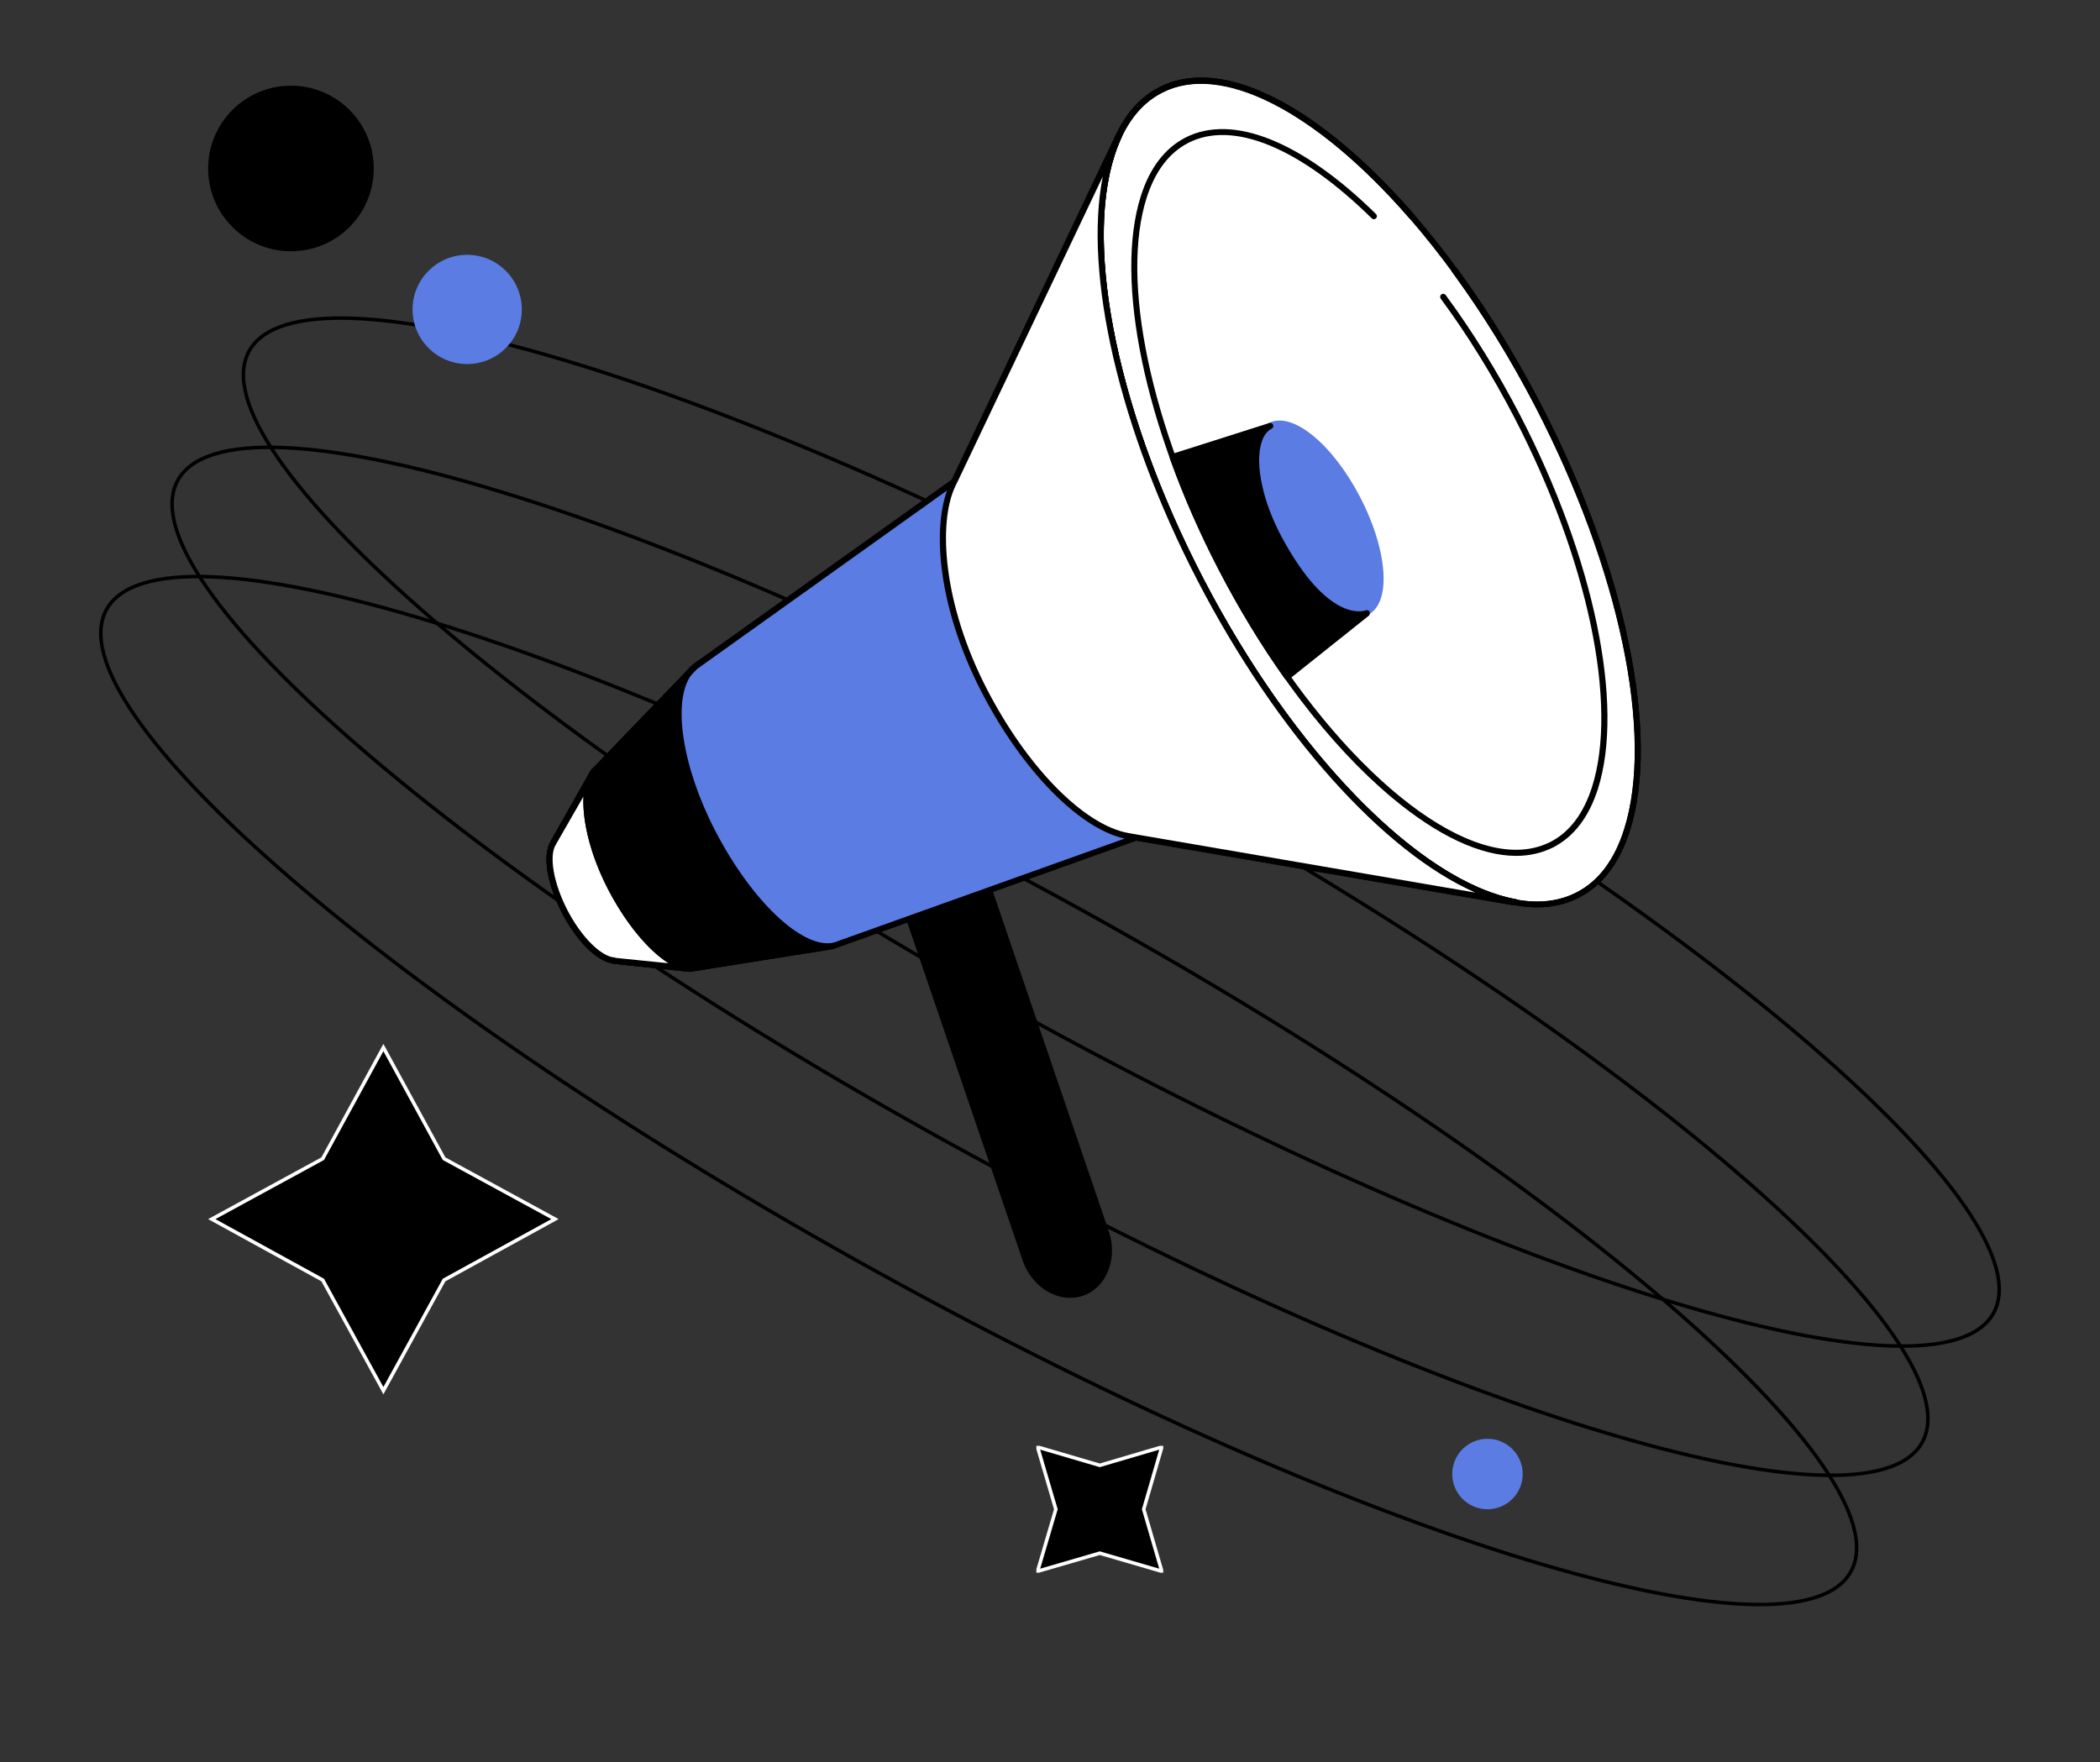 <svg width="224" height="188" viewBox="0 0 224 188" fill="none" xmlns="http://www.w3.org/2000/svg">
<rect x="0" y="0" width="224" height="188" fill="#333333" stroke="none"/>
<g clip-path="url(#clip0_1479_37086)">
<path d="M117.31 156.33L123.927 154.38L121.996 161.016L123.927 167.633L117.31 165.702L110.675 167.633L112.624 161.016L110.675 154.38L117.31 156.33Z" fill="black" stroke="white" stroke-width="0.376" stroke-miterlimit="10"/>
</g>
<g clip-path="url(#clip1_1479_37086)">
<path d="M47.369 123.615L59.201 130.062L47.369 136.561L40.895 148.368L34.422 136.561L22.59 130.062L34.422 123.615L40.895 111.756L47.369 123.615Z" fill="black" stroke="white" stroke-width="0.376" stroke-miterlimit="10"/>
</g>
<path d="M212.64 140.089C211.926 141.384 210.596 142.321 208.681 142.901C206.764 143.483 204.279 143.702 201.286 143.573C195.301 143.315 187.33 141.665 177.927 138.787C159.123 133.031 134.626 122.377 108.898 108.185C83.169 93.993 61.09 78.957 46.191 66.122C38.74 59.704 33.093 53.842 29.682 48.917C27.976 46.455 26.835 44.235 26.305 42.304C25.774 40.374 25.857 38.75 26.571 37.455C27.285 36.16 28.615 35.224 30.531 34.643C32.447 34.062 34.933 33.842 37.926 33.971C43.911 34.23 51.881 35.88 61.285 38.758C80.089 44.513 104.585 55.168 130.314 69.359C156.042 83.551 178.122 98.587 193.021 111.422C200.471 117.841 206.119 123.702 209.53 128.627C211.235 131.09 212.376 133.309 212.907 135.24C213.437 137.17 213.354 138.795 212.64 140.089Z" stroke="black" stroke-width="0.376"/>
<path d="M205.034 153.876C204.32 155.171 202.99 156.107 201.074 156.688C199.158 157.269 196.672 157.489 193.679 157.36C187.694 157.102 179.724 155.452 170.32 152.574C151.516 146.818 127.02 136.163 101.291 121.972C75.563 107.78 53.483 92.744 38.584 79.909C31.134 73.49 25.486 67.629 22.075 62.704C20.369 60.242 19.229 58.022 18.698 56.091C18.168 54.161 18.25 52.536 18.965 51.242C19.679 49.947 21.009 49.011 22.924 48.43C24.841 47.849 27.326 47.629 30.319 47.758C36.304 48.017 44.275 49.666 53.678 52.545C72.482 58.3 96.979 68.955 122.707 83.146C148.436 97.338 170.515 112.374 185.414 125.209C192.865 131.628 198.512 137.489 201.923 142.414C203.629 144.876 204.769 147.096 205.3 149.027C205.831 150.957 205.748 152.582 205.034 153.876Z" stroke="black" stroke-width="0.376"/>
<path d="M197.43 167.663C196.716 168.958 195.386 169.895 193.471 170.475C191.554 171.056 189.069 171.276 186.076 171.147C180.091 170.889 172.12 169.239 162.717 166.361C143.913 160.605 119.416 149.951 93.688 135.759C67.959 121.567 45.88 106.531 30.981 93.696C23.53 87.278 17.883 81.416 14.472 76.492C12.766 74.029 11.626 71.809 11.095 69.878C10.564 67.948 10.647 66.324 11.361 65.029C12.075 63.734 13.405 62.798 15.321 62.217C17.237 61.636 19.723 61.416 22.716 61.545C28.701 61.804 36.671 63.453 46.075 66.332C64.879 72.087 89.375 82.742 115.104 96.933C140.832 111.125 162.912 126.161 177.811 138.996C185.261 145.415 190.909 151.276 194.32 156.201C196.026 158.664 197.166 160.883 197.697 162.814C198.227 164.744 198.145 166.369 197.43 167.663Z" stroke="black" stroke-width="0.376"/>
<circle cx="49.832" cy="33.012" r="5.827" fill="#5B7CE2"/>
<circle cx="158.664" cy="157.257" r="3.759" fill="#5B7CE2"/>
<circle cx="31.035" cy="17.975" r="8.834" fill="black"/>
<path d="M115.421 137.93C113.051 138.74 110.343 137.135 109.401 134.352L94.74 91.398L103.307 88.467L117.983 131.481C118.925 134.234 117.776 137.12 115.421 137.93Z" fill="black"/>
<path d="M114.141 138.46C113.449 138.46 112.743 138.298 112.065 137.96C110.697 137.282 109.607 136.016 109.077 134.455L94.417 91.5C94.358 91.338 94.446 91.147 94.623 91.088L103.19 88.158C103.278 88.128 103.366 88.128 103.44 88.172C103.513 88.217 103.572 88.275 103.602 88.364L118.277 131.377C119.263 134.293 118.027 137.371 115.51 138.239C115.083 138.387 114.612 138.46 114.141 138.46ZM95.153 91.603L109.71 134.249C110.181 135.648 111.153 136.796 112.36 137.385C113.331 137.856 114.376 137.945 115.318 137.621C117.497 136.87 118.557 134.16 117.674 131.583L103.101 88.879L95.153 91.603Z" fill="black"/>
<path d="M101.79 51.388L74.073 71.164L63.283 82.371L59.044 89.866L59.029 89.925C58.19 91.221 58.676 94.21 60.251 97.258C61.797 100.262 63.975 102.353 65.506 102.471L65.462 102.5L73.602 103.384L88.837 100.954L121.176 89.38L161.375 96.272L161.655 96.286C151.557 94.401 137.927 80.898 128.02 61.799C118.129 42.715 114.979 23.851 119.321 14.545H119.306L102.011 50.917L101.79 51.388Z" fill="#5B7CE2"/>
<path d="M168.336 95.455C178.271 90.294 176.35 66.894 164.045 43.191C151.74 19.488 133.712 4.457 123.777 9.618C113.842 14.78 115.763 38.179 128.068 61.883C140.372 85.586 158.401 100.617 168.336 95.455Z" fill="white"/>
<path d="M163.966 96.802C159.639 96.802 154.428 94.387 148.82 89.689C141.18 83.298 133.688 73.447 127.727 61.932C118.703 44.497 114.979 26.62 118.247 16.386C119.336 12.969 121.162 10.584 123.649 9.302C128.595 6.77 135.557 8.92 143.27 15.369C150.91 21.76 158.402 31.612 164.364 43.127C173.402 60.562 177.126 78.439 173.843 88.673C172.754 92.09 170.929 94.475 168.441 95.756C167.102 96.463 165.6 96.802 163.966 96.802ZM128.153 8.92C126.637 8.92 125.224 9.229 123.958 9.892C121.618 11.084 119.91 13.352 118.88 16.606C115.656 26.693 119.366 44.379 128.315 61.666C140.503 85.183 158.373 100.233 168.161 95.211C170.502 94.019 172.209 91.751 173.24 88.496C176.463 78.409 172.754 60.724 163.804 43.436C153.192 22.968 138.295 8.92 128.153 8.92Z" fill="black"/>
<path d="M163.966 96.802C159.639 96.802 154.428 94.387 148.82 89.689C141.18 83.299 133.688 73.447 127.727 61.932C118.703 44.497 114.979 26.62 118.247 16.386C119.336 12.969 121.162 10.584 123.649 9.303C126.961 7.594 131.289 8.021 136.161 10.525C140.827 12.925 145.876 17.181 150.792 22.821C150.91 22.953 150.895 23.159 150.763 23.277C150.63 23.395 150.424 23.38 150.306 23.248C140.327 11.791 130.229 6.667 123.958 9.892C121.618 11.084 119.91 13.352 118.88 16.607C115.656 26.694 119.366 44.379 128.315 61.667C138.913 82.121 153.824 96.183 163.952 96.183C165.468 96.183 166.881 95.874 168.147 95.212C170.487 94.019 172.195 91.751 173.225 88.497C176.449 78.41 172.739 60.724 163.79 43.437C161.125 38.282 158.123 33.438 154.899 29.035C154.796 28.888 154.825 28.681 154.973 28.578C155.12 28.475 155.326 28.505 155.429 28.652C158.682 33.084 161.685 37.959 164.378 43.142C173.402 60.562 177.126 78.439 173.843 88.673C172.754 92.09 170.929 94.475 168.441 95.756C167.102 96.463 165.6 96.802 163.966 96.802Z" fill="black"/>
<path d="M145.794 65.281C148.095 64.085 147.653 58.669 144.805 53.184C141.958 47.698 137.783 44.221 135.482 45.416C133.18 46.612 133.623 52.028 136.471 57.514C139.318 62.999 143.492 66.477 145.794 65.281Z" fill="#5B7CE2"/>
<path d="M144.787 65.848C142.255 65.848 138.722 62.579 136.176 57.646C134.056 53.553 133.188 49.341 133.968 46.911C134.248 46.057 134.704 45.453 135.337 45.13C137.839 43.848 142.123 47.338 145.096 53.066C147.216 57.16 148.084 61.372 147.304 63.801C147.024 64.656 146.568 65.259 145.935 65.583C145.582 65.76 145.199 65.848 144.787 65.848ZM136.485 45.498C136.176 45.498 135.881 45.556 135.631 45.689C135.146 45.939 134.792 46.411 134.571 47.103C133.85 49.37 134.689 53.405 136.735 57.352C139.444 62.579 143.521 66.099 145.626 65.009C146.112 64.759 146.465 64.287 146.686 63.595C147.407 61.313 146.553 57.293 144.522 53.346C142.137 48.767 138.722 45.498 136.485 45.498Z" fill="#5B7CE2"/>
<path d="M161.729 91.309C157.931 91.309 153.368 89.189 148.452 85.08C141.769 79.485 135.204 70.855 129.993 60.783C122.089 45.528 118.836 29.874 121.692 20.906C122.648 17.902 124.253 15.811 126.446 14.678C131.48 12.101 138.884 15.075 146.774 22.835C146.906 22.968 146.906 23.159 146.774 23.292C146.641 23.424 146.45 23.424 146.317 23.292C138.634 15.738 131.495 12.793 126.74 15.252C124.709 16.297 123.222 18.256 122.31 21.098C119.498 29.904 122.737 45.365 130.567 60.489C139.826 78.38 152.853 90.661 161.714 90.661C163.039 90.661 164.261 90.382 165.379 89.822C167.411 88.776 168.897 86.818 169.81 83.976C172.621 75.17 169.383 59.708 161.552 44.585C159.182 40.02 156.533 35.735 153.677 31.862C153.574 31.715 153.604 31.509 153.751 31.406C153.898 31.303 154.104 31.332 154.207 31.479C157.092 35.396 159.756 39.696 162.141 44.291C170.045 59.546 173.299 75.2 170.443 84.167C169.486 87.171 167.882 89.262 165.688 90.396C164.481 91 163.157 91.309 161.729 91.309Z" fill="black"/>
<path d="M73.617 103.693C73.603 103.693 73.588 103.693 73.588 103.693L65.448 102.81C65.404 102.81 65.36 102.795 65.316 102.766C63.638 102.501 61.518 100.38 59.972 97.406C58.324 94.269 57.838 91.206 58.736 89.763L58.751 89.719L62.99 82.209C63.005 82.179 63.019 82.165 63.034 82.15L73.823 70.944C73.838 70.929 73.853 70.914 73.868 70.9L101.511 51.167L118.998 14.398C119.042 14.324 119.101 14.265 119.189 14.236C119.278 14.206 119.366 14.206 119.44 14.25C119.602 14.324 119.675 14.515 119.602 14.677C115.171 24.175 118.674 43.053 128.301 61.637C137.942 80.25 151.381 94.033 161.729 95.933C161.891 95.962 162.009 96.11 161.994 96.286C161.979 96.448 161.832 96.566 161.67 96.581L161.391 96.566C161.376 96.566 161.361 96.566 161.346 96.566L121.221 89.689L88.955 101.234C88.941 101.234 88.911 101.249 88.896 101.249L73.662 103.679C73.647 103.693 73.632 103.693 73.617 103.693ZM65.683 102.191L73.617 103.045L88.779 100.616L121.103 89.056C121.162 89.041 121.206 89.027 121.265 89.041L157.387 95.226C147.628 90.941 136.22 78.292 127.756 61.946C119.351 45.719 115.598 29.241 117.659 18.83L102.085 51.521C102.056 51.565 102.026 51.609 101.982 51.639L74.294 71.415L63.549 82.562L59.31 90.072C59.31 90.087 59.295 90.102 59.295 90.102C58.53 91.294 59.045 94.24 60.532 97.111C61.989 99.924 64.094 102.044 65.536 102.147C65.595 102.147 65.639 102.162 65.683 102.191Z" fill="black"/>
<path d="M101.834 51.27L119.307 14.53H119.321C114.979 23.837 118.144 42.7 128.021 61.784C137.927 80.898 151.557 94.401 161.684 96.257L161.405 96.242L121.264 89.365L120.337 89.203C115.671 88.379 109.445 82.312 104.984 73.653C100.407 64.774 99.597 55.923 101.628 51.712L101.834 51.27Z" fill="white"/>
<path d="M161.684 96.581C161.669 96.581 161.684 96.581 161.684 96.581L161.39 96.566C161.375 96.566 161.36 96.566 161.345 96.566L121.205 89.689L120.278 89.527C115.347 88.658 109.091 82.341 104.69 73.815C99.7 64.126 99.449 55.496 101.333 51.579L101.554 51.138L119.026 14.412C119.071 14.338 119.13 14.28 119.218 14.25C119.306 14.221 119.394 14.221 119.468 14.265C119.63 14.338 119.704 14.53 119.63 14.692C115.199 24.19 118.703 43.068 128.329 61.652C137.971 80.265 151.41 94.048 161.758 95.947C161.919 95.977 162.037 96.124 162.023 96.301C161.978 96.448 161.846 96.581 161.684 96.581ZM117.628 18.83L102.128 51.417L101.908 51.859C100.038 55.747 100.583 64.435 105.264 73.506C109.576 81.87 115.656 88.055 120.395 88.879L121.323 89.041L157.371 95.226C147.612 90.941 136.204 78.291 127.74 61.946C119.336 45.718 115.582 29.241 117.628 18.83Z" fill="black"/>
<path d="M73.175 103.649C73.161 103.649 73.146 103.649 73.146 103.649L65.433 102.824C65.389 102.824 65.345 102.81 65.3 102.78C63.622 102.515 61.503 100.395 59.957 97.42C58.323 94.269 57.837 91.206 58.735 89.763L58.75 89.719L62.989 82.209C63.078 82.047 63.269 82.002 63.431 82.091C63.593 82.179 63.637 82.371 63.549 82.533L59.309 90.072C59.309 90.087 59.295 90.102 59.295 90.102C58.529 91.294 59.045 94.24 60.531 97.111C61.989 99.924 64.093 102.044 65.536 102.147C65.58 102.147 65.639 102.162 65.668 102.191L73.205 103.001C73.382 103.016 73.514 103.178 73.484 103.355C73.47 103.517 73.337 103.649 73.175 103.649Z" fill="black"/>
<path d="M73.69 103.325C71.188 103.148 67.684 99.599 65.138 94.696C62.444 89.498 61.811 84.123 63.46 82.209L59.059 89.866L59.029 89.925C58.19 91.221 58.676 94.21 60.251 97.258C61.797 100.262 63.975 102.353 65.506 102.471L65.462 102.5L73.69 103.325Z" fill="white"/>
<path d="M73.691 103.649C73.676 103.649 73.676 103.649 73.661 103.649C73.602 103.649 73.529 103.634 73.47 103.634L65.433 102.824C65.389 102.824 65.345 102.81 65.3 102.78C63.622 102.515 61.503 100.395 59.957 97.42C58.323 94.269 57.837 91.206 58.735 89.763L58.75 89.719L62.621 82.974C62.769 82.591 62.96 82.253 63.196 81.973C63.298 81.841 63.49 81.826 63.622 81.914C63.755 82.017 63.799 82.194 63.711 82.341L63.166 83.269C62.298 85.61 63.151 90.205 65.389 94.504C67.817 99.202 71.129 102.633 73.499 102.942L73.676 102.957C73.853 102.972 73.985 103.134 73.97 103.31C73.985 103.516 73.853 103.649 73.691 103.649ZM65.668 102.191L71.291 102.765C69.127 101.381 66.743 98.525 64.844 94.843C63.004 91.294 62.092 87.613 62.239 84.962L59.309 90.072C59.309 90.087 59.295 90.102 59.295 90.102C58.529 91.294 59.045 94.239 60.531 97.111C61.989 99.923 64.093 102.044 65.536 102.147C65.58 102.147 65.639 102.162 65.668 102.191Z" fill="black"/>
<path d="M88.293 101.013L88.941 100.881C85.438 101.617 79.903 96.316 76.002 88.791C72.013 81.104 71.263 73.432 74.089 71.165L73.721 71.533L63.49 82.165C61.812 84.049 62.431 89.454 65.139 94.681C67.745 99.717 71.439 103.31 73.956 103.296L88.293 101.013Z" fill="black"/>
<path d="M73.942 103.635C71.263 103.635 67.539 100.027 64.845 94.843C62.108 89.542 61.416 84.005 63.241 81.959L73.28 71.533C73.456 71.297 73.662 71.091 73.883 70.914C74.016 70.811 74.207 70.826 74.325 70.944C74.443 71.076 74.443 71.268 74.325 71.386L73.751 71.989C71.705 74.728 72.72 81.738 76.297 88.644C80.154 96.095 85.541 101.205 88.838 100.586L88.883 100.572C89.059 100.542 89.221 100.645 89.265 100.822C89.295 100.999 89.192 101.161 89.015 101.205C89 101.205 88.986 101.205 88.971 101.22L88.367 101.337H88.353L74.016 103.62C73.986 103.62 73.957 103.635 73.942 103.635ZM72.426 73.359L63.727 82.4C62.108 84.226 62.843 89.557 65.434 94.549C67.966 99.438 71.543 102.972 73.942 102.987L86.601 100.969C83.186 99.762 78.976 95.212 75.723 88.953C72.632 82.989 71.44 76.922 72.426 73.359Z" fill="black"/>
<path d="M135.484 45.41C133.173 46.588 133.512 52.051 136.455 57.499C141.387 66.615 145.317 65.54 145.773 65.377C145.788 65.377 145.788 65.392 145.773 65.392L137.309 72.21C134.822 68.72 132.452 64.833 130.273 60.636C128.198 56.616 126.446 52.611 125.062 48.723L135.484 45.41Z" fill="black"/>
<path d="M137.309 72.534C137.294 72.534 137.279 72.534 137.265 72.534C137.176 72.519 137.103 72.475 137.044 72.401C134.497 68.823 132.127 64.906 129.993 60.798C127.947 56.851 126.181 52.831 124.768 48.855C124.738 48.767 124.738 48.679 124.782 48.605C124.826 48.531 124.885 48.472 124.974 48.443L135.395 45.13C135.557 45.086 135.734 45.159 135.793 45.321C135.851 45.483 135.793 45.66 135.645 45.734C135.145 45.984 134.777 46.485 134.556 47.221C133.835 49.533 134.718 53.627 136.764 57.382C141.577 66.276 145.287 65.26 145.684 65.112C145.831 65.053 146.008 65.127 146.082 65.26C146.155 65.392 146.126 65.584 146.008 65.687L137.515 72.46C137.456 72.505 137.382 72.534 137.309 72.534ZM125.489 48.929C126.887 52.772 128.595 56.66 130.567 60.489C132.628 64.465 134.924 68.249 137.382 71.739L144.727 65.819C143.049 65.746 139.885 64.494 136.175 57.647C134.026 53.685 133.143 49.503 133.923 46.985C134.026 46.661 134.144 46.382 134.291 46.116L125.489 48.929Z" fill="black"/>
<defs>
<clipPath id="clip0_1479_37086">
<rect width="13.534" height="13.534" fill="white" transform="translate(110.545 154.25)"/>
</clipPath>
<clipPath id="clip1_1479_37086">
<rect width="26.438" height="26.438" fill="white" transform="translate(40.895 111.394) rotate(45)"/>
</clipPath>
</defs>
</svg>
